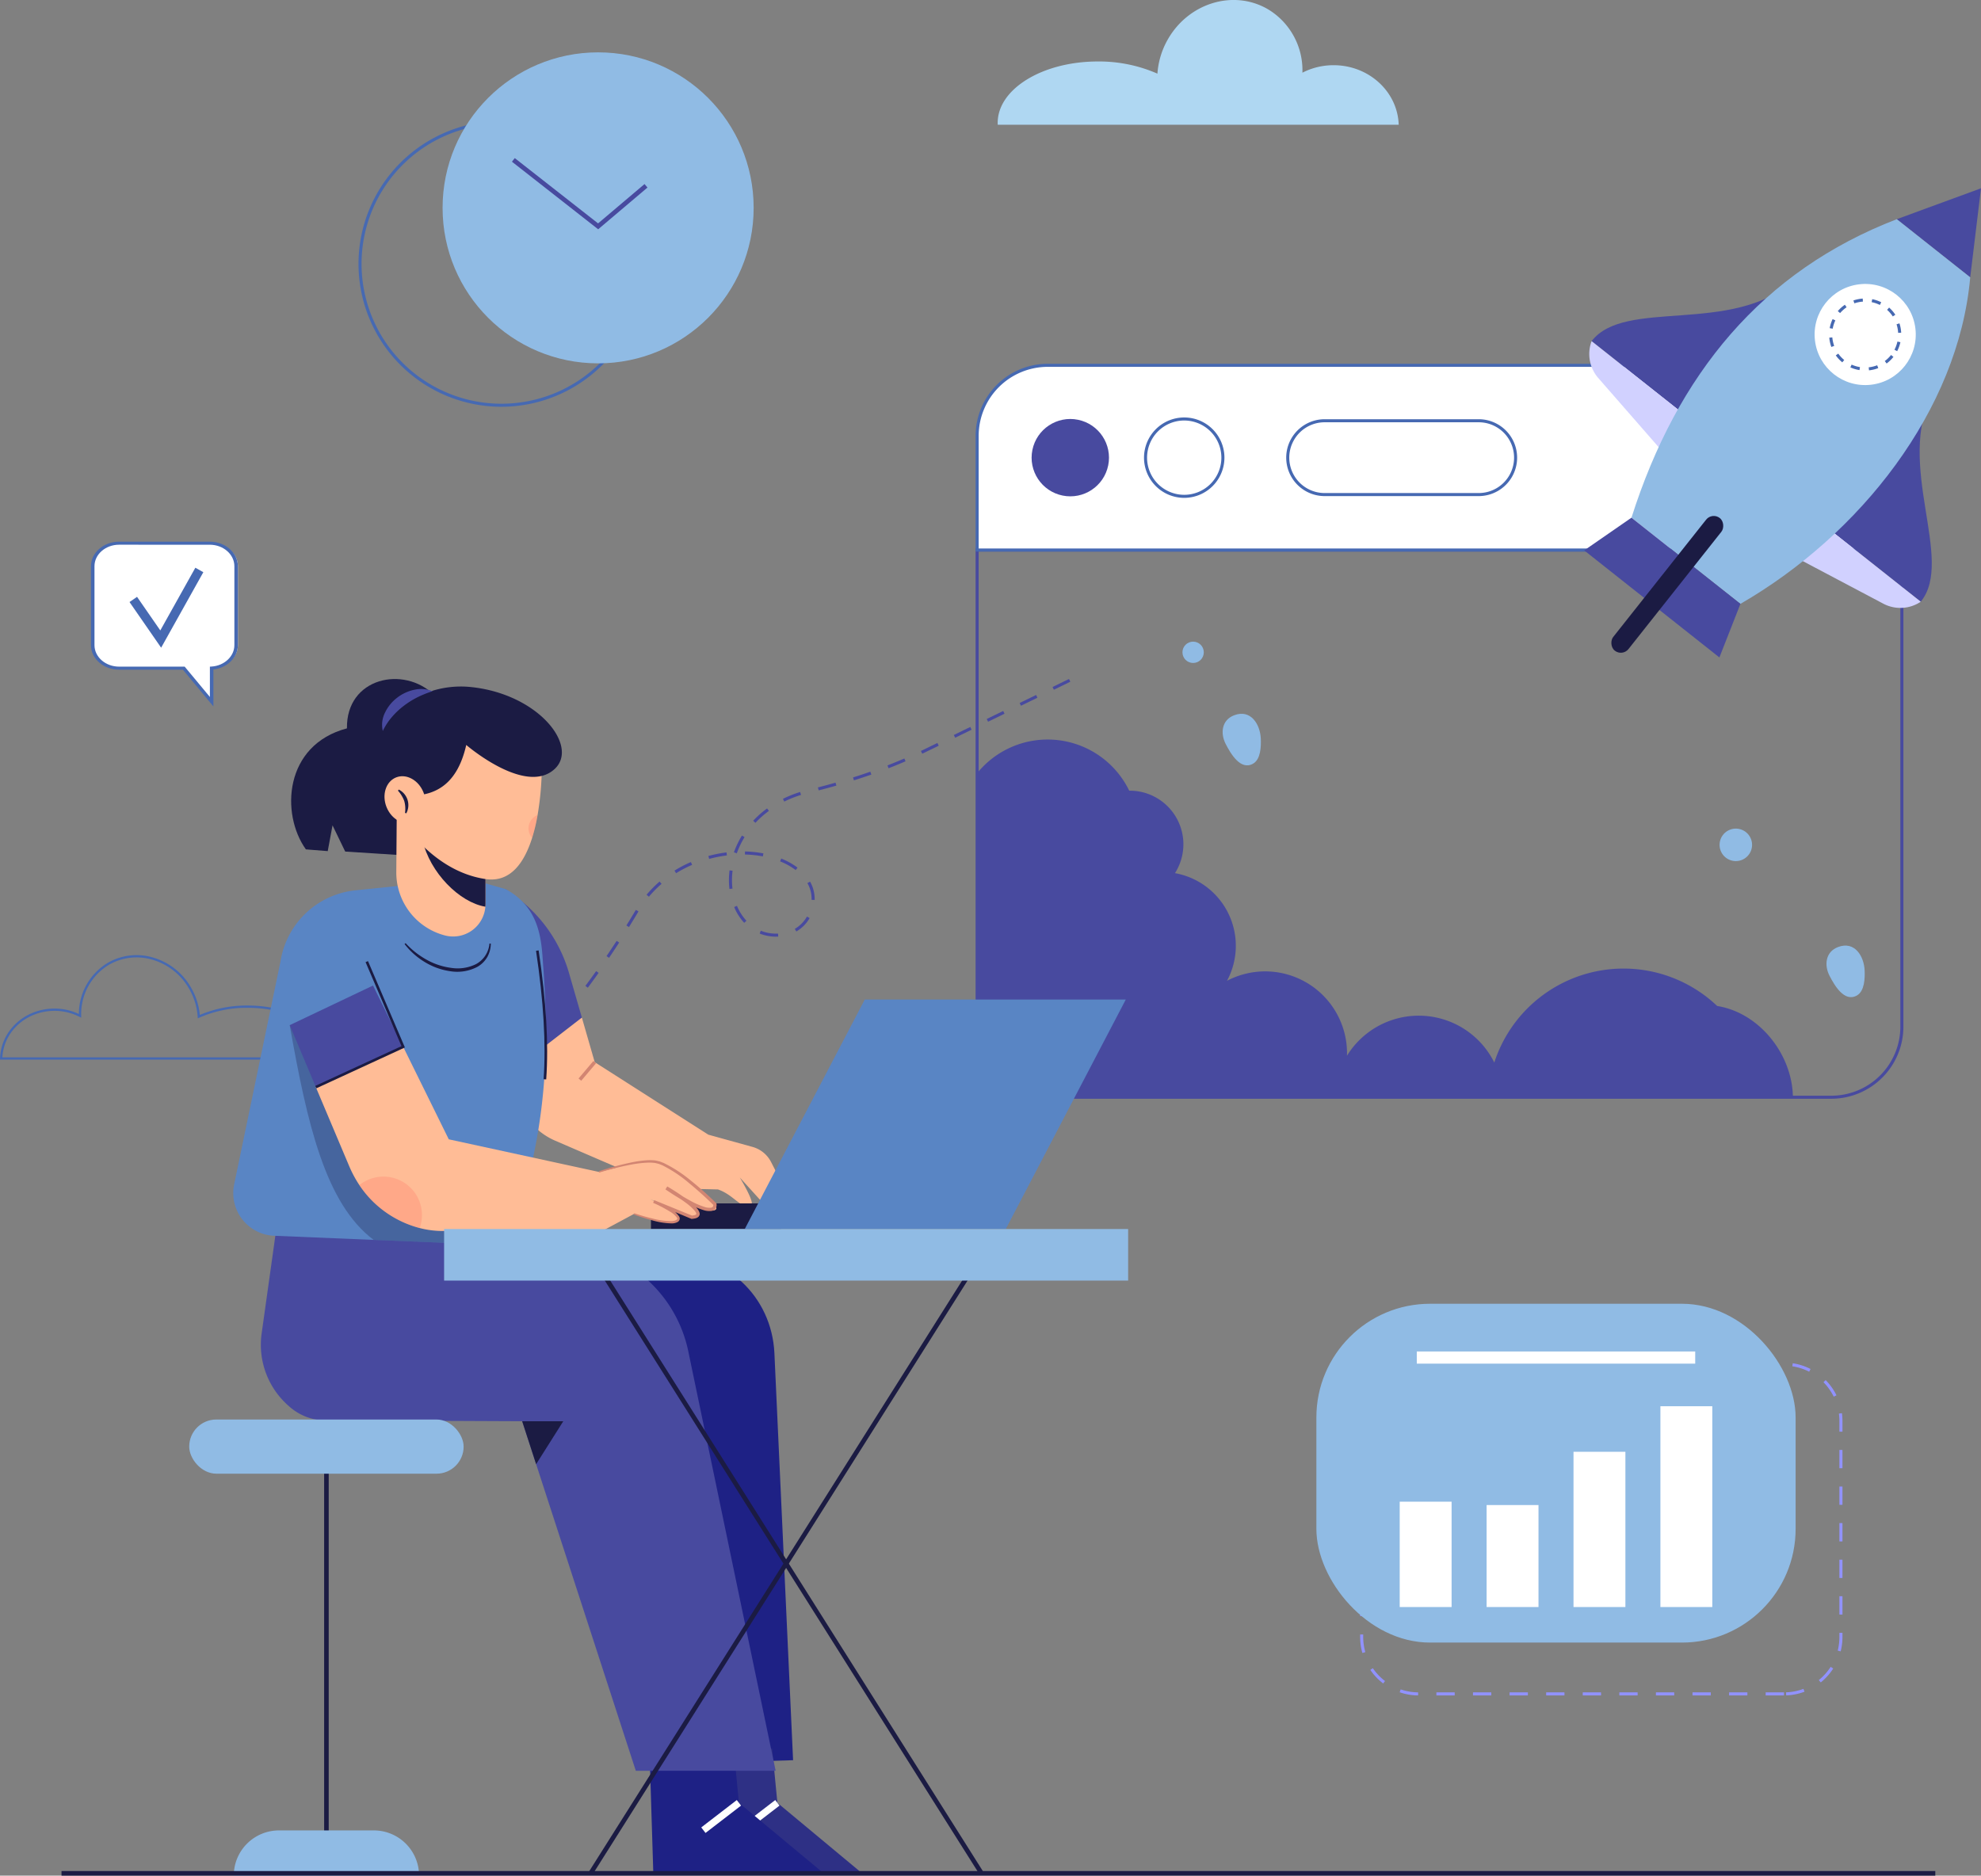 <svg xmlns="http://www.w3.org/2000/svg" xmlns:xlink="http://www.w3.org/1999/xlink" width="643.042" height="608.967" viewBox="0 0 643.042 608.967"><rect x="0" y="0" width="643.042" height="608.967" fill="#808080" stroke="none"/><defs><style>.a{fill:#fff;}.b{fill:#484a9f;}.c{fill:#afd7f2;}.d{fill:#4669b2;}.e{clip-path:url(#a);}.f{fill:#90bbe4;}.g{fill:#d1d1ff;}.h,.o{fill:#1b1b43;}.i{fill:#9192ff;}.j{fill:#ffbc96;}.k{fill:#d28572;}.l{fill:#1e2185;}.m{fill:#2e3085;}.n{fill:#5985c4;}.o{opacity:0.3;}.p{fill:#fe5b52;opacity:0.2;}.q{fill:#c5c5ff;}</style><clipPath id="a"><path class="a" d="M990.783,845.348a22.9,22.9,0,0,0,22.9,22.9H1268.06a22.9,22.9,0,0,0,22.9-22.9V690.579H990.783Z" transform="translate(-990.783 -690.579)"/></clipPath></defs><g transform="translate(-1036.957 -247.668)"><g transform="translate(1036.957 247.668)"><path class="b" d="M589.871,931.783l-.683-.715,4.3-4.1.683.715Zm8.58-8.221-.7-.705c1.4-1.374,2.8-2.792,4.163-4.215l.713.686C601.259,920.756,599.852,922.18,598.451,923.561Zm8.246-8.582-.732-.667c1.313-1.441,2.635-2.932,3.93-4.433l.749.648C609.343,912.033,608.015,913.531,606.7,914.979Zm7.78-9-.764-.628c1.236-1.5,2.481-3.062,3.7-4.626l.78.609C616.969,902.9,615.718,904.463,614.477,905.974ZM621.8,896.6l-.793-.591c1.162-1.561,2.334-3.174,3.484-4.794l.807.572C624.144,893.411,622.968,895.03,621.8,896.6Zm6.888-9.7-.82-.555q1.663-2.455,3.275-4.942l.83.537Q630.357,884.434,628.689,886.9Zm54.221-6.862a14.488,14.488,0,0,1-5.332-1.016l.367-.918a13.515,13.515,0,0,0,4.966.944c.246-.023.427,0,.64-.015l.048.988C683.37,880.03,683.1,880.016,682.91,880.035Zm6.572-1.691-.495-.857a10.746,10.746,0,0,0,3.946-3.986l.859.491A11.734,11.734,0,0,1,689.482,878.344Zm-54.323-1.429-.841-.522q1.561-2.518,3.077-5.067l.851.505Q636.726,874.389,635.159,876.915Zm37.4-1.379a17.349,17.349,0,0,1-3.258-5.133l.912-.384a16.388,16.388,0,0,0,3.07,4.844Zm22.868-7.441-.99-.021,0-.264a10.278,10.278,0,0,0-.874-4.2q-.224-.5-.492-.966l.862-.488q.288.509.532,1.046a11.268,11.268,0,0,1,.962,4.61Zm-53.8-1.038-.758-.636a37.65,37.65,0,0,1,4.216-4.284l.648.748A36.718,36.718,0,0,0,641.63,867.057Zm26.145-2.514a24.092,24.092,0,0,1-.17-2.864,25.415,25.415,0,0,1,.2-3.181l.982.124a24.447,24.447,0,0,0-.194,3.057,22.985,22.985,0,0,0,.164,2.745Zm-17.321-5.121-.521-.842a40.746,40.746,0,0,1,5.329-2.772l.391.91A39.745,39.745,0,0,0,650.454,859.422Zm38.82-1.021a21.77,21.77,0,0,0-5.057-2.816l.37-.918a22.756,22.756,0,0,1,5.286,2.947Zm-28.083-3.614-.26-.955a42.534,42.534,0,0,1,5.889-1.163l.123.982A41.562,41.562,0,0,0,661.191,854.787Zm17.422-.821a35.931,35.931,0,0,0-5.819-.611l.024-.99a36.932,36.932,0,0,1,5.979.628Zm-8.459-1-.931-.334a29.6,29.6,0,0,1,2.613-5.435l.844.517A28.6,28.6,0,0,0,670.154,852.966Zm6.05-9.9-.725-.674q.432-.464.886-.914a32.131,32.131,0,0,1,3.622-3.082l.585.8a31.058,31.058,0,0,0-3.51,2.987Q676.622,842.62,676.2,843.07Zm9.367-6.9-.439-.886a36.868,36.868,0,0,1,5.588-2.22l.289.946A36,36,0,0,0,685.571,836.169Zm11.165-3.635-.246-.959c1.935-.5,3.86-1.015,5.721-1.543l.27.952C700.612,831.515,698.679,832.036,696.736,832.534Zm11.448-3.254-.3-.945c1.909-.6,3.8-1.228,5.621-1.864l.327.935C712,828.046,710.1,828.676,708.184,829.28Zm11.239-3.931-.358-.923c1.853-.719,3.7-1.473,5.477-2.242l.392.908C723.141,823.867,721.287,824.626,719.423,825.349Zm10.935-4.723-.428-.892,5.34-2.593.433.89Zm10.685-5.191-.433-.89,5.341-2.6.433.89Zm10.681-5.192-.433-.89,5.34-2.6.433.89Zm10.681-5.192-.433-.89,5.341-2.6.433.89Zm10.681-5.193-.433-.89,5.341-2.6.433.89Z" transform="translate(-430.986 -575.92)"/><path class="c" d="M1007.627,279.4a5.074,5.074,0,0,0,.024.6H1137.8c-.339-10.729-9.678-19.332-21.132-19.332a22.087,22.087,0,0,0-10.125,2.429,23.085,23.085,0,0,0-11.248-20.637c-11.092-6.428-25.6-2.066-32.393,9.75a26,26,0,0,0-3.42,11.2,47.058,47.058,0,0,0-19.392-3.951C1022.162,259.463,1007.627,268.392,1007.627,279.4Z" transform="translate(-683.776 -239.497)"/><path class="d" d="M296.88,1056.776H189.559l.012-.383c.286-9.081,8.052-16.194,17.68-16.194a18.637,18.637,0,0,1,7.92,1.763,19.327,19.327,0,0,1,9.4-16.628,18.667,18.667,0,0,1,14.3-1.81,20.925,20.925,0,0,1,12.742,9.934,21.553,21.553,0,0,1,2.808,8.806,39.082,39.082,0,0,1,15.556-3.054c14.868,0,26.963,7.492,26.963,16.7a4.52,4.52,0,0,1-.022.538Zm-106.551-.742H296.2v-.124c0-8.8-11.763-15.958-26.221-15.958a38.064,38.064,0,0,0-15.73,3.2l-.489.224-.036-.536a20.786,20.786,0,0,0-2.753-9.015,20.185,20.185,0,0,0-12.29-9.586,17.938,17.938,0,0,0-13.735,1.735,18.627,18.627,0,0,0-9.029,16.576l.011.62-.552-.283a17.845,17.845,0,0,0-8.124-1.948C198.163,1040.941,190.807,1047.54,190.33,1056.033Z" transform="translate(-189.559 -712.743)"/></g><g transform="translate(1353.646 308.799)"><g transform="translate(0.494 117.441)"><g class="e"><g transform="translate(-47.215 61.544)"><path class="b" d="M875.56,850.572a29.419,29.419,0,0,1,54.644-4.308,17.406,17.406,0,0,1,14.851,26.773A23.964,23.964,0,0,1,961.939,908a26.576,26.576,0,0,1,38.952,24.322,27.367,27.367,0,0,1,47.822,2.216,44.093,44.093,0,0,1,72.338-18.374c16.173,2.606,27.949,20.776,23.722,36.6a33.711,33.711,0,0,1-9.191,56.82l-278.318.042-23.64-109.884Z" transform="translate(-833.624 -829.668)"/></g><path class="f" d="M1204.476,832.978c.106,2.479,0,6.663-2.479,8.1-4.134,2.394-7.386-3.417-8.9-6.338-1.81-3.488-1.348-7.815,2.746-9.37C1201.248,823.312,1204.277,828.352,1204.476,832.978Z" transform="translate(-1112.396 -771.722)"/><path class="f" d="M1699.6,1023.086c.106,2.478,0,6.663-2.479,8.1-4.134,2.394-7.386-3.417-8.9-6.338-1.81-3.488-1.347-7.815,2.746-9.37C1696.368,1013.42,1699.4,1018.46,1699.6,1023.086Z" transform="translate(-1411.512 -886.572)"/><circle class="f" cx="3.464" cy="3.464" r="3.464" transform="translate(66.647 29.752)"/><circle class="f" cx="5.274" cy="5.274" r="5.274" transform="translate(239.204 93.355) rotate(-26.428)"/></g></g><g transform="translate(0 56.984)"><path class="b" d="M1267.3,867.989H1012.931a23.424,23.424,0,0,1-23.4-23.4V689.329H1290.7V844.593A23.424,23.424,0,0,1,1267.3,867.989ZM990.524,690.319V844.593A22.432,22.432,0,0,0,1012.931,867H1267.3a22.432,22.432,0,0,0,22.407-22.407V690.319Z" transform="translate(-989.534 -629.367)"/><path class="a" d="M1268.06,539.112H1013.685a22.9,22.9,0,0,0-22.9,22.9v37.06h300.178v-37.06A22.9,22.9,0,0,0,1268.06,539.112Z" transform="translate(-990.289 -538.617)"/><path class="d" d="M1290.7,598.813H989.534V561.258a23.423,23.423,0,0,1,23.4-23.4H1267.3a23.424,23.424,0,0,1,23.4,23.4Zm-300.178-.99h299.188V561.258a22.432,22.432,0,0,0-22.407-22.407H1012.931a22.432,22.432,0,0,0-22.407,22.407Z" transform="translate(-989.534 -537.861)"/><g transform="translate(15.931 12.719)"><circle class="b" cx="12.556" cy="12.556" r="12.556" transform="matrix(0.199, -0.98, 0.98, 0.199, 0, 27.564)"/><g transform="translate(34.028 0)"><circle class="a" cx="12.556" cy="12.556" r="12.556" transform="translate(0 17.757) rotate(-45)"/><path class="d" d="M1140.672,607.98a13.051,13.051,0,1,1,13.051-13.051A13.065,13.065,0,0,1,1140.672,607.98Zm0-25.112a12.061,12.061,0,1,0,12.061,12.061A12.074,12.074,0,0,0,1140.672,582.869Z" transform="translate(-1122.916 -577.173)"/></g><g transform="translate(84.892 5.277)"><rect class="a" width="73.961" height="23.969" rx="11.984" transform="translate(0.495 0.495)"/><path class="d" d="M1306.691,608.28H1256.7a12.479,12.479,0,1,1,0-24.958h49.992a12.479,12.479,0,1,1,0,24.958ZM1256.7,584.312a11.489,11.489,0,1,0,0,22.979h49.992a11.489,11.489,0,1,0,0-22.979Z" transform="translate(-1244.219 -583.322)"/></g></g></g><g transform="translate(197.551 0)"><g transform="translate(1.645 30.163)"><path class="b" d="M1560,470.111c-20.046,17.548-54.621,5.453-65.365,19.466l30.7,24.31Z" transform="translate(-1493.874 -470.111)"/><path class="g" d="M1493.475,519.283h0a11.866,11.866,0,0,0,2.168,11.978l21.755,24.918,6.777-12.586Z" transform="translate(-1492.716 -499.817)"/></g><g transform="translate(67.844 66.143)"><path class="b" d="M1721.625,561c-12.486,23.536,7.212,54.417-3.965,68.087l-30.7-24.311Z" transform="translate(-1676.263 -560.998)"/><path class="g" d="M1701.336,695.891h0a11.865,11.865,0,0,1-12.156.635l-29.241-15.464,10.7-9.481Z" transform="translate(-1659.938 -627.804)"/></g><path class="b" d="M1772.214,393.916,1744.88,403.95l23.831,18.871Z" transform="translate(-1643.411 -393.916)"/><path class="f" d="M1637.274,438.135c-3.818,43.251-35.775,83.607-74.589,106.024l-35.37-27.979c14.841-46.694,42.481-80.109,86.128-96.916Z" transform="translate(-1511.974 -409.229)"/><path class="b" d="M1503.9,664.079,1488.561,674.7l43.884,34.75,6.828-17.394Z" transform="translate(-1488.561 -557.129)"/><g transform="translate(72.97 29.237)"><circle class="a" cx="16.416" cy="16.416" r="16.416" transform="translate(0 3.876) rotate(-6.78)"/><path class="d" d="M1702.414,507.664l-.1-.984a10.777,10.777,0,0,0,2.75-.667l.357.923A11.729,11.729,0,0,1,1702.414,507.664Zm-3.09-.078a11.6,11.6,0,0,1-2.963-.886l.408-.9a10.635,10.635,0,0,0,2.709.811Zm8.8-2.141-.587-.8a10.75,10.75,0,0,0,2.032-1.969l.775.615A11.685,11.685,0,0,1,1708.125,505.444Zm-14.385-.379a11.675,11.675,0,0,1-2.109-2.26l.806-.573a10.707,10.707,0,0,0,1.931,2.069Zm17.814-3.633-.878-.457a10.675,10.675,0,0,0,.963-2.66l.966.211A11.67,11.67,0,0,1,1711.554,501.432Zm-21.364-1.362a11.759,11.759,0,0,1-.672-3.017l.986-.087a10.767,10.767,0,0,0,.617,2.762Zm21.681-4.575a10.862,10.862,0,0,0-.514-2.784l.941-.306a11.779,11.779,0,0,1,.56,3.038Zm-21.243-1.355-.974-.174a11.6,11.6,0,0,1,.944-2.944l.893.424A10.657,10.657,0,0,0,1690.627,494.139Zm19.507-3.979a10.706,10.706,0,0,0-1.852-2.14l.657-.74a11.706,11.706,0,0,1,2.022,2.338Zm-17.1-1.088-.752-.643a11.7,11.7,0,0,1,2.3-2.066l.559.818A10.7,10.7,0,0,0,1693.03,489.072Zm12.908-2.636a10.652,10.652,0,0,0-2.677-.912l.191-.971a11.657,11.657,0,0,1,2.927,1Zm-8.276-.526-.323-.935a11.785,11.785,0,0,1,3.027-.617l.069.988A10.781,10.781,0,0,0,1697.662,485.91Z" transform="translate(-1682.934 -477.791)"/></g><rect class="h" width="6.323" height="54.914" rx="3.162" transform="translate(41.54 105.106) rotate(38.375)"/></g></g><g transform="translate(1464.259 670.964)"><path class="i" d="M1442.425,1465.1h-5.938v-.99h5.938Zm-11.876,0h-5.938v-.99h5.938Zm-11.876,0h-5.938v-.99h5.938Zm-11.876,0h-5.938v-.99h5.938Zm-11.876,0h-5.938v-.99h5.938Zm-11.876,0h-5.938v-.99h5.938Zm-11.876,0h-5.938v-.99h5.938Zm-11.876,0h-5.938v-.99h5.938Zm-11.876,0h-5.938v-.99h5.938Zm-11.876,0H1329.6v-.99h5.938Zm-11.881,0a18.925,18.925,0,0,1-5.982-1.021l.321-.936a17.953,17.953,0,0,0,5.671.967Zm119.481-.011-.037-.99a17.942,17.942,0,0,0,5.64-1.128l.348.926A18.962,18.962,0,0,1,1443.139,1465.086Zm-130.816-3.874a19.07,19.07,0,0,1-4.177-4.4l.818-.558a18.02,18.02,0,0,0,3.96,4.175Zm142.035-.332-.623-.77a18.018,18.018,0,0,0,3.84-4.285l.833.535A19.073,19.073,0,0,1,1454.358,1460.88Zm-148.786-9.567a18.994,18.994,0,0,1-.721-5.2v-.81h.99v.81a18.025,18.025,0,0,0,.683,4.926Zm155.253-.52-.958-.244a18.112,18.112,0,0,0,.55-4.433v-1.335h.99v1.335A19.043,19.043,0,0,1,1460.825,1450.793Zm-154.985-11.425h-.99v-5.938h.99Zm155.566-.525h-.99V1432.9h.99Zm-155.566-11.351h-.99v-5.938h.99Zm155.566-.525h-.99v-5.938h.99Zm-155.566-11.351h-.99v-5.938h.99Zm155.566-.525h-.99v-5.938h.99Zm-155.566-11.352h-.99V1397.8h.99Zm155.566-.525h-.99v-5.938h.99Zm-155.566-11.351h-.99v-5.938h.99Zm155.566-.525h-.99V1385.4h.99Zm-155.566-11.351h-.99v-3.956a19.271,19.271,0,0,1,.107-2.03l.984.1a18.27,18.27,0,0,0-.1,1.925Zm155.566-.525h-.99v-3.431a18.356,18.356,0,0,0-.162-2.433l.98-.131a19.239,19.239,0,0,1,.172,2.565Zm-153.945-10.9-.9-.412a18.99,18.99,0,0,1,3.376-5.046l.725.674A17.968,17.968,0,0,0,1307.461,1368.557Zm151.116-.46a18.044,18.044,0,0,0-3.333-4.691l.706-.694a18.982,18.982,0,0,1,3.515,4.948ZM1315.2,1360.24l-.476-.868a18.843,18.843,0,0,1,5.723-2.023l.177.974A17.843,17.843,0,0,0,1315.2,1360.24Zm135.407-.239a17.86,17.86,0,0,0-5.475-1.761l.147-.978a18.846,18.846,0,0,1,5.779,1.859Zm-11.329-1.964h-5.938v-.99h5.938Zm-11.876,0h-5.938v-.99h5.938Zm-11.876,0h-5.938v-.99h5.938Zm-11.876,0h-5.938v-.99h5.938Zm-11.876,0h-5.938v-.99h5.938Zm-11.876,0h-5.938v-.99h5.938Zm-11.876,0h-5.938v-.99h5.938Zm-11.876,0h-5.938v-.99h5.938Zm-11.876,0h-5.938v-.99h5.938Zm-11.876,0h-5.938v-.99h5.938Z" transform="translate(-1290.64 -1337.936)"/><rect class="f" width="155.566" height="110.008" rx="36.912" transform="translate(0)"/><g transform="translate(27.049 33.273)"><rect class="a" width="16.844" height="34.208" transform="translate(0 30.985)"/><rect class="a" width="16.844" height="33.109" transform="translate(28.208 32.084)"/><rect class="a" width="16.844" height="50.405" transform="translate(56.417 14.788)"/><rect class="a" width="16.844" height="65.193" transform="translate(84.625)"/></g><rect class="a" width="90.381" height="3.951" transform="translate(32.593 15.493)"/></g><g transform="translate(1098.375 468.128)"><g transform="translate(14.285 0)"><g transform="translate(88.411 68.218)"><path class="b" d="M624.71,995.943a46.912,46.912,0,0,0-17.246-24.764l-3.342-2.462,2.836,58.682,21.931-16.966Z" transform="translate(-604.123 -968.717)"/><path class="j" d="M699.516,1130.536,694.644,1121a9.684,9.684,0,0,0-6.041-4.929l-14.336-3.97-36.88-23.546-4.169-14.455-21.931,16.966.2,4.122a21.687,21.687,0,0,0,13.071,18.866l35.809,15.447,17.021.379c5.485,1.891,7.376,6.619,10.78,4.917,1.269-.634-3.688-8.794-3.688-8.794l8.227,9.078Z" transform="translate(-608.451 -1032.379)"/><rect class="k" width="7.447" height="1.135" transform="translate(23.683 61.479) rotate(-49.665)"/></g><g transform="translate(115.334 187.662)"><path class="l" d="M672.133,1272.923l26.831-2.369c17.466-1.542,32.659,12.563,33.51,31.109l6.063,132.146-37.012,1.153Z" transform="translate(-672.133 -1270.439)"/><g transform="translate(32.368 159.615)"><path class="m" d="M753.9,1677.23l1.135,36.5H809.88l-27.045-22.506-1.7-17.589Z" transform="translate(-753.898 -1673.637)"/><rect class="a" width="14.564" height="2.269" transform="matrix(0.792, -0.61, 0.61, 0.792, 16.707, 25.579)"/></g></g><g transform="translate(8.994 171.766)"><g transform="translate(126.226 175.511)"><path class="l" d="M722.366,1677.23l1.135,36.5h54.847L751.3,1691.226l-1.7-17.589Z" transform="translate(-722.366 -1673.637)"/><rect class="a" width="14.565" height="2.269" transform="matrix(0.792, -0.61, 0.61, 0.792, 16.707, 25.579)"/></g><path class="b" d="M570.589,1412.982H525.2l-32.352-99.542-4.528-13.935-64.682-.284a17.9,17.9,0,0,1-11.064-4.641,26.334,26.334,0,0,1-8.794-23.819l5.674-40.477,96.093,12.494a43.154,43.154,0,0,1,36.687,34Z" transform="translate(-403.511 -1230.285)"/><path class="h" d="M631.073,1405.141l-8.806,13.935-4.528-13.935Z" transform="translate(-532.932 -1335.92)"/></g><g transform="translate(0 64.814)"><path class="n" d="M476.045,1059.738q-.7,2.809-1.452,5.629l-3.4,13.9-44.823-1.861-32.273-1.339a13.863,13.863,0,0,1-13-16.681l15.047-72.41a27.487,27.487,0,0,1,24.329-23.07l36.823-3.79,11.915,3.4c11.632,6.241,11.643,17.555,12.2,24.965C483.84,1020.918,480.833,1040.561,476.045,1059.738Z" transform="translate(-380.791 -960.117)"/><path class="o" d="M473.642,1130.018c-.465,1.872,29.436,6.06,28.937,7.943l-3.4,13.9L454.351,1150c-15.66-11.813-21.527-37.515-27.234-69.72Z" transform="translate(-408.778 -1032.711)"/><path class="h" d="M521.622,1013.027a26.949,26.949,0,0,0,6.7,5.31,22.125,22.125,0,0,0,8,2.7,13.467,13.467,0,0,0,8.144-1.2,8.373,8.373,0,0,0,4.375-6.689l.443.03a9.157,9.157,0,0,1-1.128,4.319,8.6,8.6,0,0,1-3.2,3.2,14,14,0,0,1-8.775,1.449,21.83,21.83,0,0,1-8.34-2.988,23.547,23.547,0,0,1-6.558-5.855Z" transform="translate(-465.665 -992.082)"/><path class="h" d="M632.4,1060.85l-.849-.06c.815-11.417-.011-25.449-2.455-41.705l.842-.125C632.393,1035.277,633.221,1049.371,632.4,1060.85Z" transform="translate(-530.8 -995.666)"/></g><g transform="translate(135.599 104.058)"><rect class="h" width="42.176" height="8.322" transform="translate(0 66.195)"/><path class="n" d="M884.969,1133.767H800.24l38.96-74.516h84.729Z" transform="translate(-769.79 -1059.25)"/></g><g transform="translate(18.803)"><path class="h" d="M474.776,801.632c-9.929-9.788-28.653-5.674-28.369,10.78-20.426,5.39-21.561,27.8-13.334,39.291l7.093.567,1.56-8.369,4.114,8.511,19.858,1.277Z" transform="translate(-428.289 -796.393)"/><path class="j" d="M543.463,902.07v31.263c0,.284-.012.556-.034.828a10.494,10.494,0,0,1-13.084,9.339,21.1,21.1,0,0,1-15.83-20.607l.159-20.823Z" transform="translate(-480.38 -860.235)"/><path class="h" d="M556.47,931.6v17.748c0,.284-.011.556-.034.829-8.363-1.373-18.032-11.053-20.392-21.594Z" transform="translate(-493.387 -876.254)"/><path class="j" d="M559.968,865.629a56.32,56.32,0,0,1-1.781,7.444c-2.5,7.932-6.979,14.514-15,13.368-18.86-2.7-29.356-22.128-29.356-22.128l12.9-14.752,8.658-11.643,25.952,11.211A97.6,97.6,0,0,1,559.968,865.629Z" transform="translate(-479.966 -821.479)"/><path class="h" d="M508.316,837.958c8.277-.265,14.679-4.481,17.4-16.454,0,0,19.291,16.643,28.747,7.754,7.919-7.444-5.515-24.569-27.751-26.609a31.5,31.5,0,0,0-22.523,6.872c-10.777,8.635-11.807,28.721-1.736,35.672Z" transform="translate(-468.874 -800.095)"/><path class="b" d="M503.064,818.226a8.842,8.842,0,0,1,.735-5.988,13.3,13.3,0,0,1,3.885-4.781,13.683,13.683,0,0,1,5.559-2.6,10.02,10.02,0,0,1,5.991.46,33.155,33.155,0,0,0-5.13,2.075,27.846,27.846,0,0,0-4.335,2.755,25.079,25.079,0,0,0-3.71,3.509A20.8,20.8,0,0,0,503.064,818.226Z" transform="translate(-473.315 -801.357)"/><g transform="translate(28.071 29.551)"><ellipse class="j" cx="6.454" cy="7.798" rx="6.454" ry="7.798" transform="translate(0 4.797) rotate(-21.816)"/><path class="h" d="M518.156,894.642a9.244,9.244,0,0,0-.251-3.893,10.6,10.6,0,0,0-2.04-3.341l.279-.345a5.661,5.661,0,0,1,2.437,7.707Z" transform="translate(-509.267 -880.72)"/></g><g transform="translate(51.452 32.525)"><path class="p" d="M625.877,907.918a56.36,56.36,0,0,1-1.781,7.444,4.681,4.681,0,0,1,1.781-7.444Z" transform="translate(-597.327 -896.293)"/></g></g><g transform="translate(18.339 91.586)"><g transform="translate(0 7.933)"><path class="b" d="M454.162,1047.784l-27.045,12.861,8.482,20.106,28.357-13.078Z" transform="translate(-427.117 -1047.784)"/><path class="q" d="M746.639,1222.164c-.75-.376-1.219-.627-1.219-.627l.271-.534s.5.24,1.224.629Z" transform="translate(-619.413 -1152.43)"/><path class="j" d="M578.495,1150.666c-.874,1.725-7.569-1.328-10.689-2.859,2.417,1.339,6.581,3.971,4.732,5.413-1.486,1.146-4.777-1.294-15.558-5.765,1.634.771,11.268,5.356,8.84,7.093-2.644,1.884-13.992-2.27-13.992-2.27l-9.838,5.288H530.642l-40.829.261a29.769,29.769,0,0,1-7.569-.953A33.943,33.943,0,0,1,468.967,1150a33.345,33.345,0,0,1-6.3-7.07,37.763,37.763,0,0,1-3.37-6.309l-10.769-25.51,28.358-13.084,14.8,30.037,48.795,10.6,13.617-3.4c2.928-.738,7.069.5,9.645,2.076C570.03,1141.179,579.312,1149.021,578.495,1150.666Z" transform="translate(-440.053 -1078.135)"/></g><path class="p" d="M504.559,1216.969a12.362,12.362,0,0,1-.738,4.221,33.945,33.945,0,0,1-13.277-6.877,33.336,33.336,0,0,1-6.3-7.07,12.486,12.486,0,0,1,20.313,9.725Z" transform="translate(-461.63 -1134.519)"/><path class="k" d="M680.626,1194.618a92.625,92.625,0,0,1,10.311-2.826,36.929,36.929,0,0,1,5.326-.759,16.08,16.08,0,0,1,2.738.072c.456.091.909.211,1.364.318.433.153.855.327,1.284.491a44,44,0,0,1,9.009,5.871c2.8,2.229,5.436,4.622,8,7.119l.118.115.025.145a2.15,2.15,0,0,1-.269,1.535,1.829,1.829,0,0,1-.617.544,1.762,1.762,0,0,1-.709.247,5.854,5.854,0,0,1-2.549-.25,25.328,25.328,0,0,1-4.4-1.849c-1.389-.742-2.758-1.516-4.085-2.348-1.35-.8-2.632-1.695-3.947-2.545l.6-.958A70.473,70.473,0,0,1,709.56,1204a18.071,18.071,0,0,1,3.045,2.8,4.015,4.015,0,0,1,.591,1,1.85,1.85,0,0,1,.135.692,1.326,1.326,0,0,1-.291.774,2.076,2.076,0,0,1-1.152.643,6.659,6.659,0,0,1-1.092.156l-.111.011-.121-.051-12.318-5.161.368-.865a42.942,42.942,0,0,1,5.631,3.039,7.672,7.672,0,0,1,2.449,2.281,1.33,1.33,0,0,1,.1,1.085,1.461,1.461,0,0,1-.732.752,4.085,4.085,0,0,1-1.695.38,23.915,23.915,0,0,1-6.339-.976c-2.052-.542-4.068-1.181-6.062-1.9l.15-.418c1.99.667,4.016,1.254,6.056,1.741a23.406,23.406,0,0,0,6.151.8c.965-.038,2.116-.462,1.646-1.1a7.172,7.172,0,0,0-2.2-1.935,42.169,42.169,0,0,0-5.539-2.891l.369-.866,12.363,5.052-.232-.04a5.718,5.718,0,0,0,.888-.129,1.126,1.126,0,0,0,.58-.279c.173-.068-.059-.678-.447-1.134a17.174,17.174,0,0,0-2.862-2.592,69.632,69.632,0,0,0-6.639-4.352l.6-.958c1.3.835,2.571,1.738,3.9,2.529,1.309.828,2.65,1.592,4,2.325a24.319,24.319,0,0,0,4.188,1.784,4.946,4.946,0,0,0,2.051.24l.219-.039a1.25,1.25,0,0,0,.166-.085c.132-.038.171-.142.26-.207a1.142,1.142,0,0,0,.121-.716l.143.26c-2.511-2.476-5.153-4.851-7.878-7.1a43.237,43.237,0,0,0-8.727-5.854l-1.2-.476c-.409-.1-.814-.213-1.226-.3a15.365,15.365,0,0,0-2.581-.1,37.227,37.227,0,0,0-5.233.634,92.048,92.048,0,0,0-10.3,2.579Z" transform="translate(-580.269 -1126.375)"/><path class="h" d="M448.435,1069.036l-.357-.773,27.983-12.91-11.655-27.274.783-.334,11.98,28.036Z" transform="translate(-439.78 -1027.744)"/></g></g><g transform="translate(0 240.419)"><rect class="h" width="1.485" height="127.851" transform="translate(43.798 11.915)"/><rect class="f" width="89.079" height="17.589" rx="8.794"/><path class="f" d="M14.677,0H45.466A14.677,14.677,0,0,1,60.143,14.677v0a0,0,0,0,1,0,0H0a0,0,0,0,1,0,0v0A14.677,14.677,0,0,1,14.677,0Z" transform="translate(14.468 133.411)"/></g><g transform="translate(82.744 178.574)"><g transform="translate(47.007 7.809)"><rect class="h" width="1.485" height="237.485" transform="translate(0.025 0.792) rotate(-32.247)"/><rect class="h" width="237.485" height="1.485" transform="translate(0 200.838) rotate(-57.738)"/></g><rect class="f" width="222.036" height="16.744"/></g></g><g transform="translate(1153.33 264.665)"><path class="d" d="M529.925,431.485a46.4,46.4,0,1,1,46.4-46.4A46.454,46.454,0,0,1,529.925,431.485Zm0-91.813a45.412,45.412,0,1,0,45.412,45.412A45.463,45.463,0,0,0,529.925,339.672Z" transform="translate(-483.524 -316.414)"/><g transform="translate(27.292)"><circle class="f" cx="50.487" cy="50.487" r="50.487"/><path class="b" d="M637.332,377.116l-27.989-21.942.916-1.169L637.3,375.2l15.076-12.766.96,1.133Z" transform="translate(-586.827 -319.671)"/></g></g><g transform="translate(1066.492 423.536)"><g transform="translate(0 0)"><path class="a" d="M303.918,685H274.1c-4.8,0-8.687,3.344-8.687,7.47v25.637c0,4.126,3.889,7.47,8.687,7.47h21.277l9.168,10.886V725.55c4.5-.279,8.057-3.5,8.057-7.443V692.47C312.605,688.344,308.716,685,303.918,685Z" transform="translate(-264.909 -684.536)"/><path class="d" d="M303.9,737.235,294,725.317H273.3c-5.038,0-9.137-3.573-9.137-7.965V691.715c0-4.392,4.1-7.965,9.137-7.965h29.41c5.038,0,9.137,3.573,9.137,7.965v25.637c0,4-3.45,7.377-7.947,7.89Zm-30.6-52.5c-4.412,0-8,3.129-8,6.975v25.637c0,3.846,3.589,6.975,8,6.975h21.278l8.186,9.854v-9.848l.527-.033c4.161-.261,7.42-3.313,7.42-6.949V691.715c0-3.846-3.589-6.975-8-6.975Z" transform="translate(-264.166 -683.75)"/></g><path class="d" d="M299.679,729.963,289.416,715.14l2.441-1.69,7.552,10.909L310.784,704l2.592,1.449Z" transform="translate(-276.908 -695.54)"/></g><rect class="h" width="608.234" height="1.485" transform="translate(1056.925 855.15)"/></g></svg>